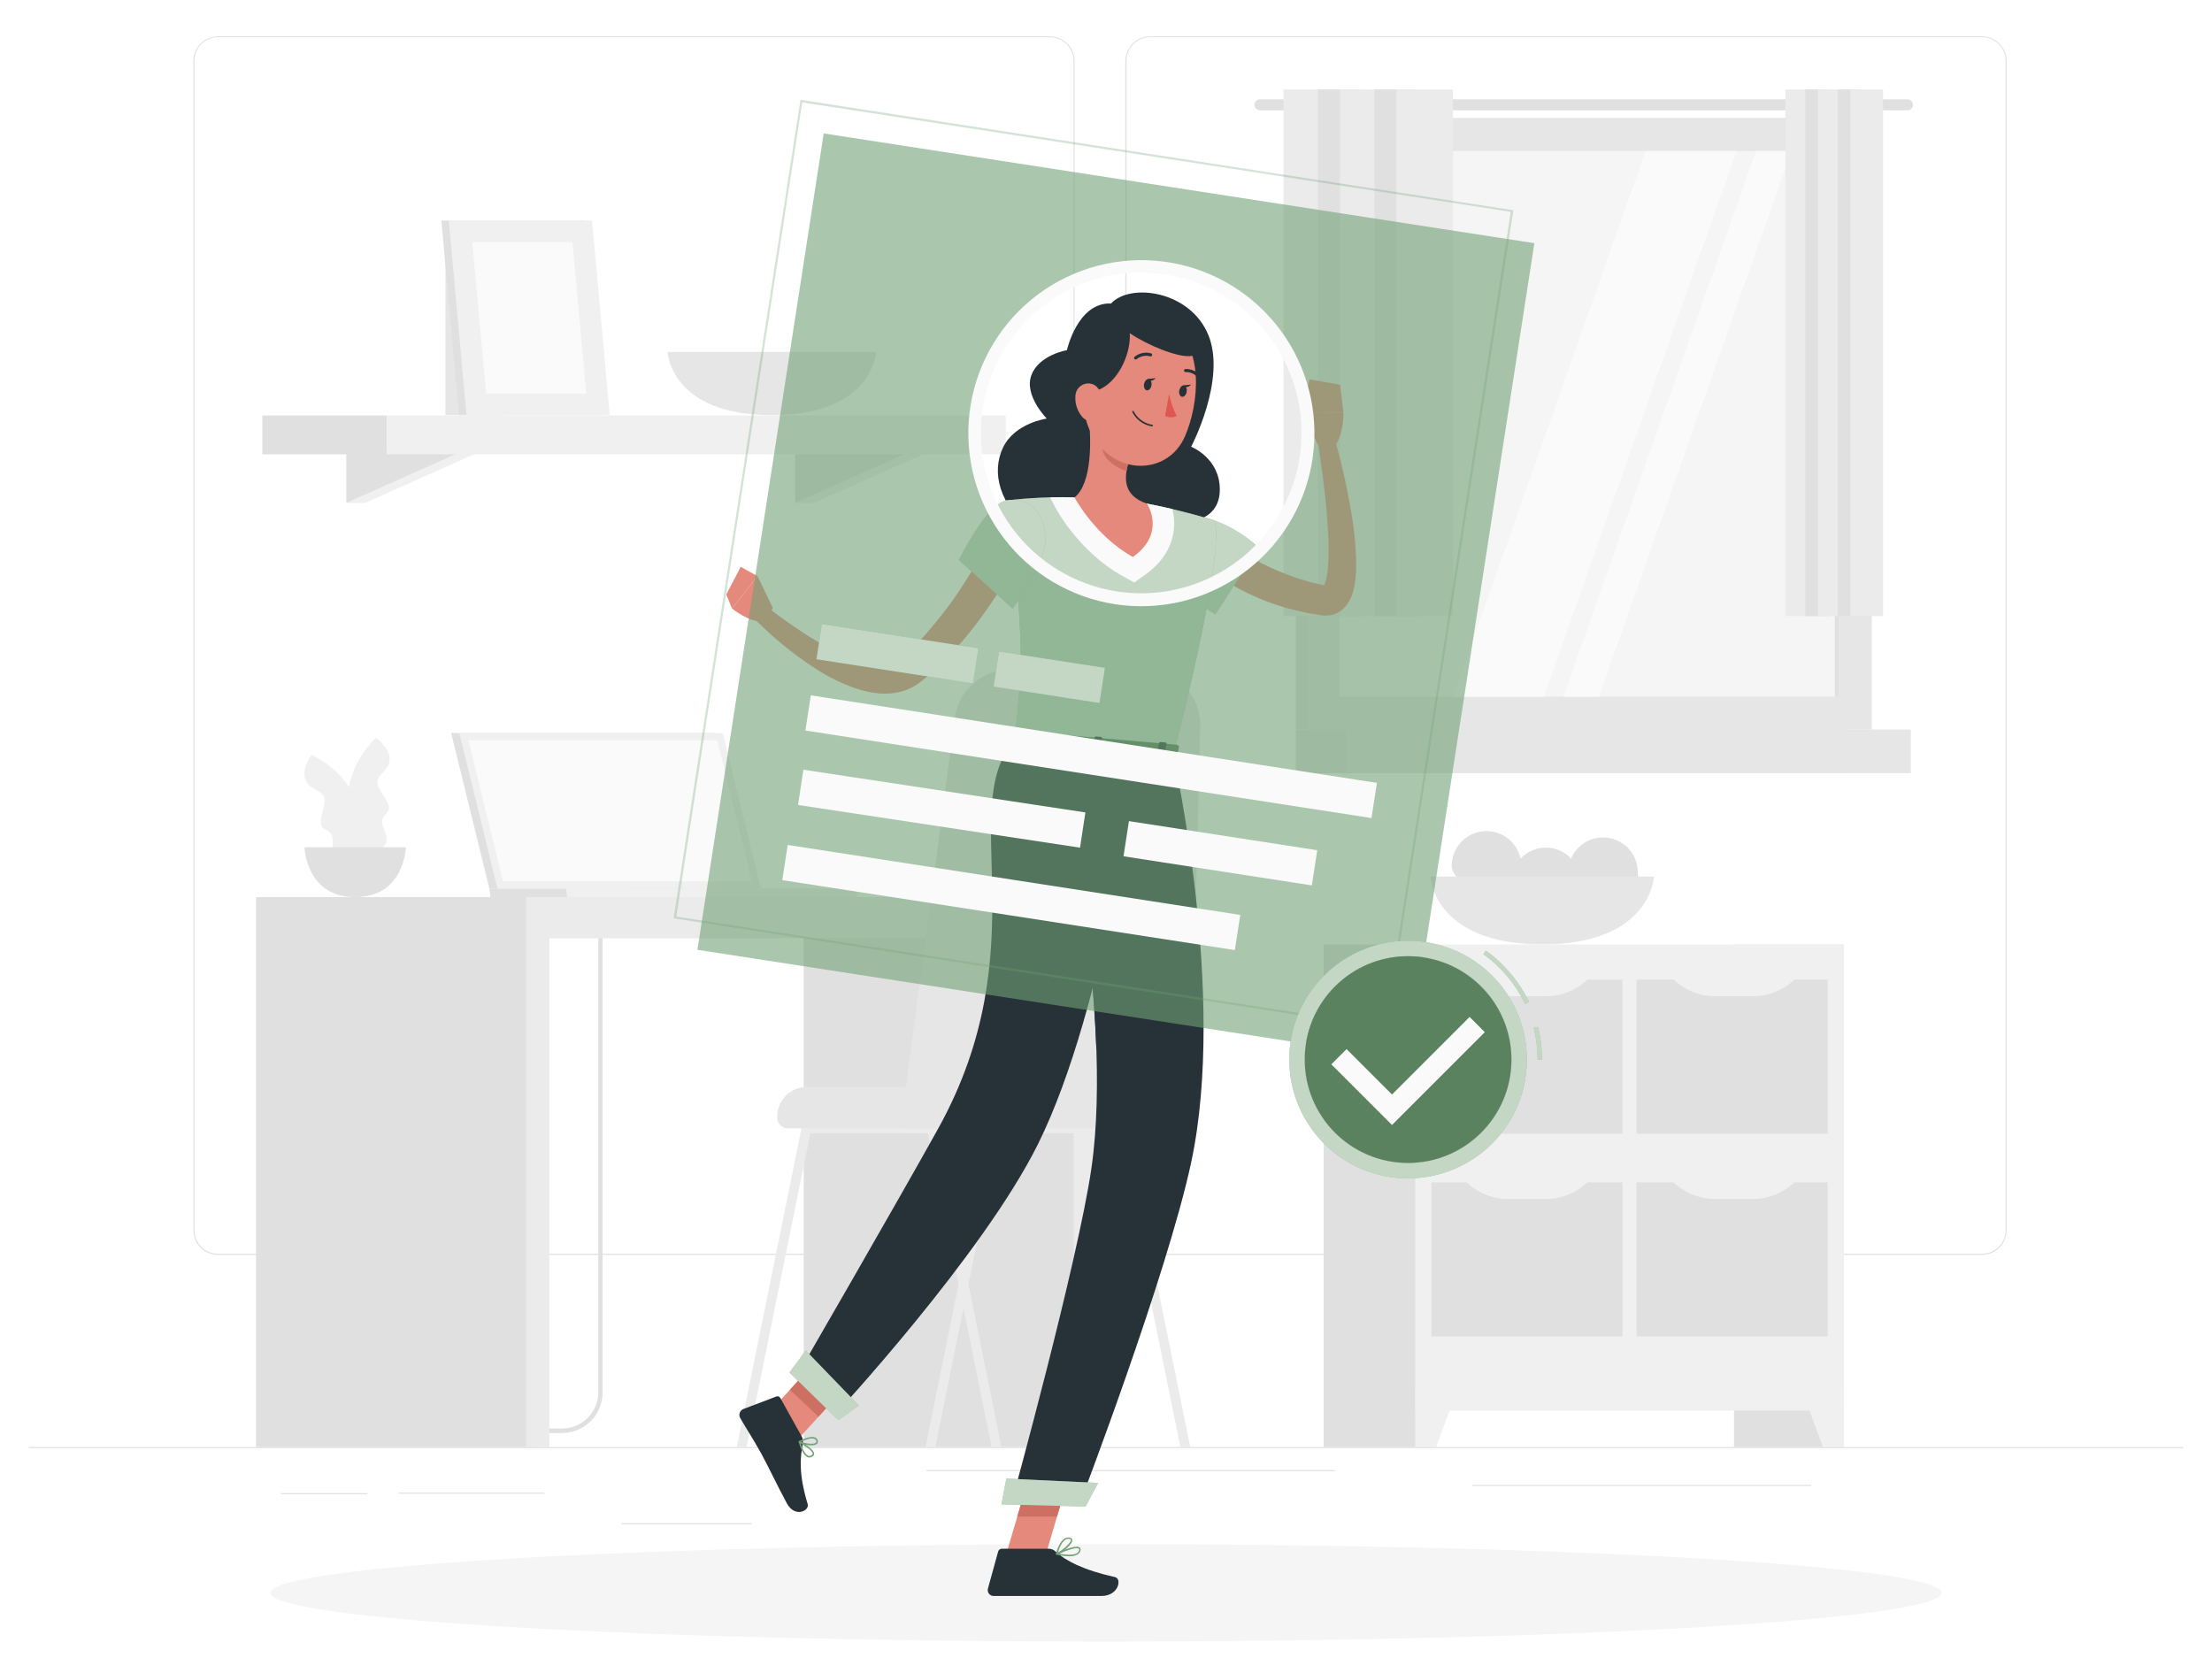 <svg width="308" height="233" viewBox="0 0 308 233" fill="none" xmlns="http://www.w3.org/2000/svg">
<g filter="url(#filter0_d)">
<path d="M304 197.503H4V197.653H304V197.503Z" fill="#E0E0E0"/>
<path d="M75.79 203.857H55.546V204.007H75.79V203.857Z" fill="#E0E0E0"/>
<path d="M51.142 203.929H39.13V204.079H51.142V203.929Z" fill="#E0E0E0"/>
<path d="M185.872 200.713H128.998V200.863H185.872V200.713Z" fill="#E0E0E0"/>
<path d="M104.668 208.11H86.536V208.26H104.668V208.11Z" fill="#E0E0E0"/>
<path d="M252.202 202.777H205V202.927H252.202V202.777Z" fill="#E0E0E0"/>
<path d="M146.2 170.743H30.346C29.438 170.741 28.568 170.38 27.927 169.737C27.286 169.095 26.926 168.224 26.926 167.317V4.459C26.934 3.556 27.297 2.694 27.938 2.058C28.578 1.422 29.443 1.064 30.346 1.063H146.2C147.108 1.063 147.98 1.424 148.622 2.066C149.265 2.709 149.626 3.58 149.626 4.489V167.317C149.626 168.225 149.265 169.097 148.622 169.739C147.98 170.382 147.108 170.743 146.2 170.743ZM30.346 1.183C29.478 1.184 28.646 1.53 28.033 2.144C27.42 2.759 27.076 3.591 27.076 4.459V167.317C27.076 168.185 27.42 169.017 28.033 169.631C28.646 170.245 29.478 170.591 30.346 170.593H146.2C147.068 170.591 147.9 170.245 148.515 169.631C149.129 169.017 149.474 168.185 149.476 167.317V4.459C149.474 3.59 149.129 2.758 148.515 2.144C147.9 1.53 147.068 1.184 146.2 1.183H30.346Z" fill="#E0E0E0"/>
<path d="M275.986 170.743H160.126C159.218 170.741 158.348 170.38 157.705 169.738C157.063 169.095 156.702 168.225 156.7 167.317V4.459C156.71 3.556 157.075 2.693 157.716 2.057C158.357 1.422 159.223 1.064 160.126 1.063H275.986C276.888 1.066 277.751 1.424 278.39 2.06C279.03 2.695 279.392 3.557 279.4 4.459V167.317C279.4 168.223 279.041 169.093 278.401 169.735C277.761 170.377 276.893 170.74 275.986 170.743ZM160.126 1.183C159.258 1.184 158.425 1.53 157.811 2.144C157.197 2.758 156.852 3.59 156.85 4.459V167.317C156.852 168.185 157.197 169.017 157.811 169.631C158.425 170.245 159.258 170.591 160.126 170.593H275.986C276.855 170.591 277.687 170.245 278.301 169.631C278.915 169.017 279.261 168.185 279.262 167.317V4.459C279.261 3.59 278.915 2.758 278.301 2.144C277.687 1.53 276.855 1.184 275.986 1.183H160.126Z" fill="#E0E0E0"/>
<path d="M256.732 127.531H241.444V197.503H256.732V127.531Z" fill="#E0E0E0"/>
<path d="M253.828 197.503H256.732V189.241H250.786L253.828 197.503Z" fill="#F0F0F0"/>
<path d="M199.6 127.531H184.312V197.503H199.6V127.531Z" fill="#E0E0E0"/>
<path d="M256.732 127.531H197.062V192.433H256.732V127.531Z" fill="#F0F0F0"/>
<path d="M227.872 160.651V182.107H254.482V160.651H227.872Z" fill="#E0E0E0"/>
<path d="M199.318 160.651V182.107H225.928V160.651H199.318Z" fill="#E0E0E0"/>
<path d="M215.254 162.967H209.986C208.855 162.967 207.735 162.735 206.696 162.288C205.657 161.84 204.721 161.185 203.944 160.363H221.296C220.519 161.185 219.582 161.84 218.543 162.288C217.504 162.735 216.385 162.967 215.254 162.967Z" fill="#F0F0F0"/>
<path d="M244.078 162.967H238.816C237.684 162.967 236.563 162.736 235.524 162.288C234.484 161.84 233.546 161.185 232.768 160.363H250.126C249.347 161.185 248.409 161.839 247.37 162.287C246.33 162.735 245.21 162.966 244.078 162.967Z" fill="#F0F0F0"/>
<path d="M227.872 132.415V153.871H254.482V132.415H227.872Z" fill="#E0E0E0"/>
<path d="M199.312 132.421V153.877H225.922V132.421H199.312Z" fill="#E0E0E0"/>
<path d="M215.254 134.731H209.986C208.855 134.73 207.736 134.5 206.698 134.053C205.659 133.606 204.722 132.953 203.944 132.133H221.296C220.518 132.953 219.581 133.606 218.542 134.053C217.503 134.5 216.385 134.73 215.254 134.731Z" fill="#F0F0F0"/>
<path d="M244.078 134.731H238.816C237.684 134.73 236.565 134.5 235.525 134.053C234.485 133.607 233.547 132.953 232.768 132.133H250.126C249.346 132.953 248.408 133.606 247.368 134.052C246.329 134.499 245.209 134.73 244.078 134.731Z" fill="#F0F0F0"/>
<path d="M199.966 197.503H197.062V189.241H203.014L199.966 197.503Z" fill="#F0F0F0"/>
<path d="M211.822 116.569C211.822 119.245 213.682 121.105 211.006 121.105C208.33 121.105 202.138 119.245 202.138 116.569C202.138 115.285 202.648 114.053 203.556 113.145C204.464 112.237 205.696 111.727 206.98 111.727C208.264 111.727 209.496 112.237 210.404 113.145C211.312 114.053 211.822 115.285 211.822 116.569Z" fill="#E0E0E0"/>
<path d="M220.108 118.879C220.108 121.549 221.968 123.415 219.292 123.415C216.616 123.415 210.4 121.549 210.4 118.879C210.4 117.595 210.91 116.363 211.818 115.455C212.726 114.547 213.958 114.037 215.242 114.037C216.526 114.037 217.758 114.547 218.666 115.455C219.574 116.363 220.084 117.595 220.084 118.879H220.108Z" fill="#E0E0E0"/>
<path d="M228.046 117.463C228.046 120.133 229.906 121.999 227.23 121.999C224.554 121.999 218.362 120.133 218.362 117.463C218.362 116.179 218.872 114.947 219.78 114.039C220.688 113.131 221.92 112.621 223.204 112.621C224.488 112.621 225.72 113.131 226.628 114.039C227.536 114.947 228.046 116.179 228.046 117.463Z" fill="#E0E0E0"/>
<path d="M199.174 118.063C199.174 118.063 199.57 127.507 214.744 127.507C229.918 127.507 230.308 118.063 230.308 118.063H199.174Z" fill="#E6E6E6"/>
<path d="M257.368 12.457H180.43V97.597H257.368V12.457Z" fill="#E0E0E0"/>
<path d="M265.6 9.829H175.45C175.35 9.828 175.25 9.847 175.157 9.885C175.064 9.923 174.979 9.979 174.907 10.05C174.836 10.12 174.779 10.205 174.741 10.298C174.702 10.39 174.682 10.49 174.682 10.591C174.682 10.794 174.763 10.99 174.907 11.134C175.051 11.278 175.246 11.359 175.45 11.359H265.6C265.701 11.359 265.8 11.339 265.893 11.3C265.986 11.261 266.07 11.205 266.141 11.133C266.212 11.062 266.268 10.977 266.306 10.884C266.344 10.791 266.363 10.691 266.362 10.591C266.362 10.389 266.282 10.195 266.139 10.052C265.996 9.909 265.802 9.829 265.6 9.829Z" fill="#E0E0E0"/>
<path d="M260.632 12.457H181.954V97.597H260.632V12.457Z" fill="#E6E6E6"/>
<path d="M257.368 97.597H180.43V103.663H257.368V97.597Z" fill="#E0E0E0"/>
<path d="M266.068 97.597H187.39V103.663H266.068V97.597Z" fill="#E6E6E6"/>
<path d="M256.06 93.019V17.023L186.526 17.023V93.019H256.06Z" fill="#F5F5F5"/>
<path d="M202.312 93.025L229.138 17.029H241.798L214.972 93.025H202.312Z" fill="#FAFAFA"/>
<path d="M217.69 93.025L244.516 17.029H249.454L222.628 93.025H217.69Z" fill="#FAFAFA"/>
<path d="M256.06 93.025V17.029H255.478V93.025H256.06Z" fill="#E0E0E0"/>
<path d="M186.58 8.461H178.714V81.793H186.58V8.461Z" fill="#EBEBEB"/>
<path d="M189.64 8.461H183.514V81.793H189.64V8.461Z" fill="#E0E0E0"/>
<path d="M194.446 8.461H186.58V81.793H194.446V8.461Z" fill="#EBEBEB"/>
<path d="M197.506 8.461H191.38V81.793H197.506V8.461Z" fill="#E0E0E0"/>
<path d="M202.312 8.461H194.446V81.793H202.312V8.461Z" fill="#EBEBEB"/>
<path d="M253.132 8.461H248.602V81.793H253.132V8.461Z" fill="#EBEBEB"/>
<path d="M254.902 8.461H251.368V81.793H254.902V8.461Z" fill="#E0E0E0"/>
<path d="M257.662 8.461H253.132V81.793H257.662V8.461Z" fill="#EBEBEB"/>
<path d="M259.432 8.461H255.898V81.793H259.432V8.461Z" fill="#E0E0E0"/>
<path d="M262.198 8.461H257.668V81.793H262.198V8.461Z" fill="#EBEBEB"/>
<path d="M70.222 31.447H62.026V53.809H70.222V31.447Z" fill="#E6E6E6"/>
<path d="M50.824 58.927L48.22 66.031H50.824L66.76 58.927H50.824Z" fill="#F0F0F0"/>
<path d="M48.22 58.927V66.031L64.162 58.927H48.22Z" fill="#E0E0E0"/>
<path d="M113.32 58.927L110.722 66.031H113.32L129.262 58.927H113.32Z" fill="#F0F0F0"/>
<path d="M110.722 58.927V66.031L126.658 58.927H110.722Z" fill="#E0E0E0"/>
<path d="M36.526 59.263H53.86V53.856H36.526V59.263Z" fill="#E0E0E0"/>
<path d="M140.032 53.857H53.854V59.263H140.032V53.857Z" fill="#F0F0F0"/>
<path d="M83.872 53.809H63.922L61.456 26.707H81.406L83.872 53.809Z" fill="#E0E0E0"/>
<path d="M84.904 53.809H64.96L62.488 26.707H82.438L84.904 53.809Z" fill="#F0F0F0"/>
<path d="M67.684 50.809L65.764 29.706H79.714L81.634 50.809H67.684Z" fill="#FAFAFA"/>
<path d="M92.956 45.007C92.956 45.007 93.322 53.809 107.464 53.809C121.606 53.809 121.972 45.007 121.972 45.007H92.956Z" fill="#E6E6E6"/>
<path d="M78.256 195.559H56.398C55.903 195.569 55.418 195.419 55.014 195.133C54.611 194.846 54.31 194.438 54.156 193.967C54.002 193.497 54.003 192.99 54.16 192.52C54.316 192.05 54.619 191.643 55.024 191.359L55.378 191.839C55.09 192.054 54.877 192.355 54.769 192.698C54.661 193.041 54.664 193.409 54.776 193.751C54.889 194.092 55.106 194.39 55.397 194.601C55.688 194.812 56.038 194.927 56.398 194.929H78.256C79.595 194.927 80.879 194.394 81.827 193.447C82.774 192.5 83.306 191.216 83.308 189.877V125.191C83.31 123.733 83.889 122.335 84.919 121.304C85.949 120.273 87.346 119.692 88.804 119.689H95.344V120.289H88.804C87.505 120.292 86.261 120.81 85.343 121.728C84.426 122.647 83.91 123.892 83.908 125.191V189.907C83.905 191.405 83.308 192.841 82.249 193.9C81.19 194.959 79.754 195.556 78.256 195.559Z" fill="#E0E0E0"/>
<path d="M151.27 120.925H111.904V197.503H151.27V120.925Z" fill="#E0E0E0"/>
<path d="M152.752 120.925H149.506V197.503H152.752V120.925Z" fill="#EBEBEB"/>
<path d="M75.478 126.667L153.754 126.667V120.925L75.478 120.925V126.667Z" fill="#EBEBEB"/>
<path d="M75.01 120.925H35.644V197.503H75.01V120.925Z" fill="#E0E0E0"/>
<path d="M76.486 120.925H73.24V197.503H76.486V120.925Z" fill="#EBEBEB"/>
<path d="M62.818 98.064H99.502L104.818 119.724H68.134L62.818 98.064Z" fill="#E0E0E0"/>
<path d="M68.134 119.725L68.284 120.925H104.968L104.824 119.725H68.134Z" fill="#E0E0E0"/>
<path d="M63.952 98.064H100.636L105.952 119.724H69.268L63.952 98.064Z" fill="#F0F0F0"/>
<path d="M70.042 118.735L65.212 99.055H99.856L104.686 118.735H70.042Z" fill="#FAFAFA"/>
<path d="M78.826 119.725L78.97 120.925H119.368L119.218 119.725H78.826Z" fill="#F0F0F0"/>
<path d="M50.242 115.465C50.242 115.465 44.842 106.159 52.336 98.749C52.336 98.749 54.286 100.027 54.256 101.749C54.226 103.471 52.168 103.897 52.606 105.349C53.044 106.801 55.006 108.181 53.722 109.363C52.438 110.545 53.926 111.595 53.842 113.047C53.758 114.499 50.242 115.465 50.242 115.465Z" fill="#F0F0F0"/>
<path d="M50.65 116.317C50.65 116.317 52.84 105.781 43.396 101.113C43.396 101.113 41.944 102.943 42.514 104.557C43.084 106.171 45.178 105.931 45.208 107.431C45.238 108.931 43.828 110.869 45.418 111.589C47.008 112.309 45.922 113.773 46.462 115.117C47.002 116.461 50.65 116.317 50.65 116.317Z" fill="#F0F0F0"/>
<path d="M42.4 113.983C42.4 113.983 42.58 120.925 49.462 120.925C56.344 120.925 56.506 113.983 56.506 113.983H42.4Z" fill="#E0E0E0"/>
<path d="M139.444 197.502H138.076L134.158 178.206L133.474 174.828L129.202 153.828H112.828L103.954 197.502H102.586L111.628 152.994C111.657 152.843 111.739 152.707 111.858 152.609C111.978 152.512 112.128 152.459 112.282 152.46H129.748C129.902 152.459 130.052 152.512 130.172 152.609C130.291 152.707 130.373 152.843 130.402 152.994L134.152 171.462L134.842 174.84L139.444 197.502Z" fill="#EBEBEB"/>
<path d="M165.73 197.502H164.356L155.482 153.804H139.114L134.842 174.84L134.158 178.206L130.24 197.502H128.872L133.474 174.828L134.152 171.462L137.908 152.994C137.937 152.843 138.019 152.707 138.138 152.609C138.258 152.512 138.408 152.459 138.562 152.46H156.028C156.182 152.46 156.333 152.513 156.453 152.61C156.573 152.707 156.656 152.843 156.688 152.994L165.73 197.502Z" fill="#EBEBEB"/>
<path d="M125.374 153.133H155.458C158.218 153.13 160.867 152.047 162.838 150.114C164.808 148.182 165.943 145.554 166 142.795L167.122 97.075C167.138 96.055 166.951 95.043 166.572 94.097C166.194 93.151 165.631 92.289 164.916 91.562C164.201 90.835 163.349 90.258 162.41 89.863C161.47 89.468 160.461 89.264 159.442 89.263H140.584C138.696 89.264 136.875 89.959 135.466 91.216C134.058 92.472 133.161 94.203 132.946 96.079L125.374 153.133Z" fill="#E6E6E6"/>
<path d="M141.778 153.133H109.72C109.322 153.133 108.94 152.975 108.659 152.693C108.378 152.412 108.22 152.031 108.22 151.633V151.489C108.22 150.396 108.654 149.347 109.427 148.574C110.2 147.801 111.249 147.367 112.342 147.367H141.778V153.133Z" fill="#E6E6E6"/>
<path d="M154 224.599C218.249 224.599 270.334 221.558 270.334 217.807C270.334 214.056 218.249 211.015 154 211.015C89.751 211.015 37.666 214.056 37.666 217.807C37.666 221.558 89.751 224.599 154 224.599Z" fill="#F5F5F5"/>
<path d="M169.864 70.555L170.254 70.885C170.398 71.011 170.56 71.131 170.716 71.251C171.028 71.497 171.316 71.743 171.676 71.977C172.324 72.451 173.014 72.883 173.704 73.315C175.096 74.173 176.554 74.917 178.066 75.541C179.571 76.182 181.121 76.712 182.704 77.125C183.1 77.233 183.508 77.305 183.904 77.395L184.504 77.527C184.63 77.527 184.504 77.527 184.504 77.557C184.422 77.576 184.345 77.611 184.276 77.659C184.222 77.713 184.222 77.713 184.246 77.701C184.365 77.525 184.457 77.333 184.522 77.131C184.735 76.439 184.866 75.724 184.912 75.001C184.984 74.215 185.008 73.387 185.002 72.553C185.002 70.879 184.87 69.169 184.738 67.453C184.606 65.737 184.396 64.015 184.174 62.287C183.952 60.559 183.706 58.831 183.448 57.127L185.704 56.611C186.698 60.035 187.499 63.513 188.104 67.027C188.418 68.814 188.636 70.617 188.758 72.427C188.828 73.361 188.85 74.298 188.824 75.235C188.815 76.269 188.685 77.298 188.434 78.301C188.264 78.942 187.989 79.551 187.618 80.101C187.359 80.476 187.036 80.803 186.664 81.067C186.237 81.372 185.747 81.577 185.23 81.667C184.785 81.742 184.331 81.742 183.886 81.667L183.196 81.553C182.734 81.475 182.266 81.415 181.81 81.313C179.97 80.948 178.164 80.43 176.41 79.765C174.656 79.092 172.961 78.277 171.34 77.329C170.53 76.843 169.738 76.333 168.97 75.775C168.586 75.499 168.208 75.175 167.83 74.911C167.644 74.755 167.458 74.605 167.272 74.437C167.086 74.269 166.912 74.131 166.672 73.903L169.864 70.555Z" fill="#E4897B"/>
<path d="M163.342 67.825C169.942 66.931 175.246 72.253 175.246 72.253L169.21 81.565C169.21 81.565 162.742 77.425 161.602 74.605C160.426 71.671 159.964 68.263 163.342 67.825Z" fill="#72A276"/>
<path opacity="0.6" d="M163.342 67.825C169.942 66.931 175.246 72.253 175.246 72.253L169.21 81.565C169.21 81.565 162.742 77.425 161.602 74.605C160.426 71.671 159.964 68.263 163.342 67.825Z" fill="#FAFAFA"/>
<path d="M183.502 57.937L181.312 53.545L187.054 53.497C187.054 53.497 187.168 56.563 185.716 58.297L183.502 57.937Z" fill="#E4897B"/>
<path d="M182.332 48.823L186.604 49.585L187.054 53.497L181.312 53.545L182.332 48.823Z" fill="#E4897B"/>
<path d="M140.002 212.784L145.378 213.3L149.098 200.676L143.722 200.154L140.002 212.784Z" fill="#E4897B"/>
<path d="M105.82 194.112L109.804 197.856L118.408 188.4L114.424 184.656L105.82 194.112Z" fill="#E4897B"/>
<path d="M111.646 196.063L108.646 190.663C108.595 190.57 108.512 190.499 108.413 190.463C108.314 190.426 108.205 190.427 108.106 190.465L103.492 192.217C103.378 192.266 103.275 192.338 103.191 192.429C103.106 192.521 103.042 192.629 103.001 192.746C102.961 192.864 102.946 192.989 102.957 193.112C102.969 193.236 103.005 193.356 103.066 193.465C104.14 195.325 104.758 196.171 106.066 198.541C106.876 200.005 108.466 203.341 109.576 205.369C110.686 207.397 112.744 206.383 112.462 205.447C111.178 201.247 111.424 198.889 111.784 197.047C111.856 196.713 111.807 196.364 111.646 196.063Z" fill="#263238"/>
<path d="M146.008 211.663H139.492C139.375 211.664 139.262 211.704 139.17 211.775C139.078 211.847 139.012 211.946 138.982 212.059L137.56 217.213C137.526 217.335 137.522 217.463 137.546 217.587C137.571 217.712 137.624 217.828 137.701 217.928C137.779 218.028 137.878 218.109 137.992 218.164C138.106 218.219 138.231 218.247 138.358 218.245C140.656 218.245 141.742 218.245 144.61 218.245H153.364C155.764 218.245 156.244 215.845 155.26 215.617C150.844 214.645 148.294 213.295 146.932 212.017C146.679 211.787 146.349 211.661 146.008 211.663Z" fill="#263238"/>
<path d="M149.098 200.677L147.178 207.187H141.646L143.716 200.161L149.098 200.677Z" fill="#CE6F64"/>
<path d="M114.418 184.663L118.408 188.401L113.968 193.273L109.984 189.535L114.418 184.663Z" fill="#CE6F64"/>
<path d="M169.846 64.099C169.804 59.736 165.856 58.212 165.856 58.212C165.856 58.212 170.794 48.864 168.256 42.66C165.718 36.456 157.354 35.364 154.702 38.263C150.04 38.065 148.558 44.761 148.558 44.761C148.558 44.761 144.658 45.414 143.608 48.252C142.558 51.09 145.756 54.288 145.756 54.288C145.756 54.288 141.304 54.889 139.666 58.315C138.028 61.74 139.036 66.288 143.956 70.213C151.108 75.912 164.254 68.76 164.254 68.76C164.254 68.76 169.894 69.115 169.846 64.099Z" fill="#263238"/>
<path d="M169 68.437C169 68.437 171.4 69.487 163.384 101.149L141.184 99.223C142.336 90.223 142.834 84.631 140.116 65.695C143.283 65.32 146.474 65.178 149.662 65.269C153.042 65.32 156.415 65.611 159.754 66.139C162.872 66.75 165.958 67.517 169 68.437Z" fill="#72A276"/>
<path opacity="0.6" d="M169 68.437C169 68.437 171.4 69.487 163.384 101.149L141.184 99.223C142.336 90.223 142.834 84.631 140.116 65.695C143.283 65.32 146.474 65.178 149.662 65.269C153.042 65.32 156.415 65.611 159.754 66.139C162.872 66.75 165.958 67.517 169 68.437Z" fill="#FAFAFA"/>
<path d="M163.246 66.889C162.094 66.613 160.846 66.349 159.706 66.139C156.367 65.609 152.995 65.316 149.614 65.263C148.456 65.221 147.298 65.221 146.212 65.263L146.956 66.679C147.088 66.931 150.256 72.841 156.274 76.195L157.93 77.119L159.472 76.021C163.36 73.243 163.936 69.631 163.246 66.889Z" fill="#FAFAFA"/>
<path d="M151.6 53.989C151.954 57.295 152.074 63.301 149.62 65.269C149.62 65.269 152.428 70.603 157.744 73.561C162.448 70.213 159.712 66.139 159.712 66.139C156.166 64.939 156.49 62.287 157.312 59.815L151.6 53.989Z" fill="#E4897B"/>
<path d="M153.934 56.364L157.33 59.815C157.123 60.388 156.967 60.978 156.862 61.578C155.5 61.261 153.52 59.839 153.496 58.374C153.523 57.684 153.672 57.004 153.934 56.364Z" fill="#CE6F64"/>
<path d="M151.456 46.489C150.802 51.889 150.412 54.175 152.614 57.421C155.926 62.293 162.718 61.909 164.968 56.821C166.996 52.225 167.722 44.149 162.868 41.059C161.804 40.374 160.582 39.972 159.319 39.891C158.056 39.811 156.793 40.054 155.65 40.597C154.508 41.141 153.522 41.968 152.788 42.999C152.054 44.03 151.596 45.231 151.456 46.489Z" fill="#E4897B"/>
<path d="M155.644 39.834C159.814 40.914 155.692 53.598 149.044 49.92C149.044 49.92 149.344 44.562 151.192 42.288C152.31 40.933 153.902 40.056 155.644 39.834Z" fill="#263238"/>
<path d="M155.2 40.537C157 43.465 170.35 49.015 165.862 42.715C161.374 36.415 155.2 40.537 155.2 40.537Z" fill="#263238"/>
<path d="M149.74 51.163C149.665 52.215 150.008 53.254 150.694 54.055C151.618 55.105 152.836 54.469 153.22 53.197C153.562 52.057 153.496 50.137 152.266 49.549C151.995 49.429 151.698 49.378 151.402 49.401C151.106 49.424 150.821 49.519 150.571 49.679C150.321 49.839 150.114 50.058 149.969 50.317C149.824 50.575 149.746 50.866 149.74 51.163Z" fill="#E4897B"/>
<path d="M163.36 101.149C163.36 101.149 170.878 134.413 165.862 157.861C162.502 173.569 150.376 205.297 150.376 205.297L140.896 205.057C140.896 205.057 150.07 171.757 151.972 158.665C155.218 136.261 147.088 99.739 147.088 99.739L163.36 101.149Z" fill="#263238"/>
<path d="M154.69 107.863L149.95 115.339C151.379 124.204 152.284 133.146 152.662 142.117C159.328 130.183 156.172 114.181 154.69 107.863Z" fill="#263238"/>
<path d="M151.156 205.789L139.444 205.489L140.122 201.895L152.908 202.501L151.156 205.789Z" fill="#72A276"/>
<path opacity="0.6" d="M151.156 205.789L139.444 205.489L140.122 201.895L152.908 202.501L151.156 205.789Z" fill="#FAFAFA"/>
<path d="M158.5 100.789C158.5 100.789 154.09 136.069 144.526 155.329C136.804 170.863 116.2 193.063 116.2 193.063L110.932 187.633C110.932 187.633 124.852 163.567 130.594 153.229C144.67 127.891 133.162 108.559 141.142 99.229L158.5 100.789Z" fill="#263238"/>
<path d="M116.728 193.759L109.924 187.129L112.186 184.057L119.596 191.719L116.728 193.759Z" fill="#72A276"/>
<path opacity="0.6" d="M116.728 193.759L109.924 187.129L112.186 184.057L119.596 191.719L116.728 193.759Z" fill="#FAFAFA"/>
<path d="M140.914 97.891L139.744 99.793C139.648 99.943 139.822 100.117 140.074 100.135L163.384 102.151C163.588 102.151 163.762 102.085 163.786 101.959L164.158 99.991C164.158 99.853 164.02 99.721 163.798 99.703L141.292 97.753C141.222 97.741 141.151 97.748 141.085 97.772C141.018 97.796 140.96 97.837 140.914 97.891Z" fill="#72A276"/>
<path opacity="0.3" d="M140.914 97.891L139.744 99.793C139.648 99.943 139.822 100.117 140.074 100.135L163.384 102.151C163.588 102.151 163.762 102.085 163.786 101.959L164.158 99.991C164.158 99.853 164.02 99.721 163.798 99.703L141.292 97.753C141.222 97.741 141.151 97.748 141.085 97.772C141.018 97.796 140.96 97.837 140.914 97.891Z" fill="black"/>
<path d="M143.722 100.663L143.122 100.609C143.002 100.609 142.918 100.531 142.93 100.453L143.44 97.897C143.44 97.819 143.566 97.765 143.686 97.777L144.286 97.831C144.406 97.831 144.49 97.909 144.478 97.987L143.974 100.543C143.95 100.627 143.842 100.663 143.722 100.663Z" fill="#263238"/>
<path d="M161.674 102.222L161.074 102.168C160.954 102.168 160.87 102.09 160.882 102.012L161.392 99.45C161.392 99.378 161.518 99.324 161.638 99.336L162.238 99.39C162.358 99.39 162.442 99.468 162.43 99.54L161.926 102.102C161.902 102.18 161.8 102.228 161.674 102.222Z" fill="#263238"/>
<path d="M152.698 101.442L152.098 101.394C151.978 101.394 151.894 101.31 151.906 101.238L152.416 98.677C152.416 98.605 152.542 98.55 152.662 98.562L153.262 98.611C153.382 98.611 153.466 98.695 153.454 98.766L152.95 101.328C152.926 101.4 152.8 101.454 152.698 101.442Z" fill="#263238"/>
<path d="M159.298 49.471C159.22 49.903 159.388 50.299 159.67 50.353C159.952 50.407 160.27 50.095 160.33 49.657C160.39 49.219 160.246 48.823 159.958 48.775C159.67 48.727 159.4 49.063 159.298 49.471Z" fill="#263238"/>
<path d="M164.2 50.371C164.122 50.803 164.29 51.199 164.572 51.253C164.854 51.307 165.172 50.995 165.232 50.557C165.292 50.119 165.148 49.723 164.86 49.675C164.572 49.627 164.308 49.933 164.2 50.371Z" fill="#263238"/>
<path d="M164.758 49.663L165.856 49.555C165.856 49.555 165.172 50.263 164.758 49.663Z" fill="#263238"/>
<path d="M162.784 50.862C162.994 51.927 163.347 52.959 163.834 53.928C163.582 54.046 163.308 54.107 163.03 54.107C162.752 54.107 162.478 54.046 162.226 53.928L162.784 50.862Z" fill="#DE5753"/>
<path d="M160.402 55.368C159.816 55.278 159.261 55.048 158.783 54.698C158.305 54.348 157.918 53.889 157.654 53.358C157.644 53.332 157.645 53.303 157.656 53.277C157.667 53.252 157.688 53.231 157.714 53.22C157.726 53.215 157.74 53.211 157.754 53.211C157.768 53.21 157.782 53.213 157.795 53.218C157.807 53.223 157.819 53.23 157.829 53.24C157.839 53.25 157.847 53.262 157.852 53.274C158.105 53.769 158.471 54.197 158.92 54.523C159.369 54.849 159.889 55.065 160.438 55.152C160.467 55.152 160.494 55.164 160.514 55.184C160.535 55.204 160.546 55.232 160.546 55.26C160.546 55.289 160.535 55.316 160.514 55.337C160.494 55.357 160.467 55.368 160.438 55.368H160.402Z" fill="#263238"/>
<path d="M158.128 46.063C158.082 46.064 158.037 46.05 158 46.024C157.962 45.997 157.934 45.96 157.919 45.916C157.905 45.873 157.904 45.826 157.918 45.782C157.932 45.738 157.959 45.7 157.996 45.673C158.312 45.418 158.685 45.243 159.083 45.163C159.481 45.083 159.892 45.099 160.282 45.211C160.309 45.22 160.334 45.235 160.355 45.254C160.376 45.273 160.393 45.296 160.405 45.321C160.418 45.347 160.425 45.375 160.426 45.403C160.428 45.432 160.424 45.46 160.414 45.487C160.405 45.514 160.39 45.538 160.371 45.559C160.352 45.581 160.329 45.598 160.303 45.61C160.278 45.622 160.25 45.63 160.222 45.631C160.193 45.633 160.165 45.628 160.138 45.619C159.816 45.53 159.478 45.52 159.151 45.589C158.824 45.658 158.519 45.804 158.26 46.015C158.222 46.044 158.176 46.06 158.128 46.063Z" fill="#263238"/>
<path d="M167.008 48.715C166.976 48.715 166.945 48.708 166.916 48.694C166.887 48.681 166.861 48.661 166.84 48.637C166.635 48.373 166.371 48.16 166.069 48.017C165.766 47.875 165.434 47.805 165.1 47.815C165.043 47.82 164.986 47.803 164.941 47.767C164.897 47.731 164.868 47.68 164.86 47.623C164.857 47.595 164.859 47.566 164.867 47.539C164.875 47.512 164.888 47.487 164.906 47.465C164.924 47.443 164.946 47.425 164.971 47.412C164.996 47.399 165.024 47.391 165.052 47.389C165.458 47.368 165.863 47.445 166.233 47.615C166.603 47.784 166.926 48.04 167.176 48.361C167.215 48.402 167.237 48.457 167.237 48.514C167.237 48.571 167.215 48.626 167.176 48.667C167.128 48.703 167.068 48.721 167.008 48.715Z" fill="#263238"/>
<path d="M141.754 73.663C140.851 75.453 139.85 77.192 138.754 78.871C137.674 80.526 136.534 82.147 135.304 83.707C134.061 85.272 132.729 86.765 131.314 88.177C130.582 88.867 129.868 89.569 129.082 90.216L128.482 90.709L128.338 90.829L128.146 90.979C128.019 91.082 127.887 91.178 127.75 91.266C127.204 91.64 126.611 91.939 125.986 92.155C124.809 92.538 123.565 92.675 122.332 92.557C121.228 92.446 120.14 92.207 119.092 91.843C117.15 91.165 115.298 90.252 113.578 89.125C110.268 86.978 107.22 84.453 104.494 81.6L106.09 79.927C107.524 81.079 109.036 82.225 110.584 83.263C112.1 84.325 113.679 85.294 115.312 86.166C116.867 87.021 118.508 87.707 120.208 88.213C121.828 88.662 123.454 88.741 124.576 88.273C125.21 87.997 125.777 87.588 126.238 87.073C126.904 86.473 127.522 85.807 128.152 85.159C129.382 83.821 130.522 82.387 131.644 80.959C132.766 79.531 133.78 77.959 134.764 76.399C135.262 75.619 135.736 74.826 136.204 74.034C136.672 73.243 137.122 72.409 137.512 71.665L141.754 73.663Z" fill="#E4897B"/>
<path d="M107.608 80.641L105.472 76.225L101.92 80.737C101.92 80.737 104.272 82.699 106.558 82.627L107.608 80.641Z" fill="#E4897B"/>
<path d="M103.138 74.935L101.128 78.781L101.92 80.737L105.472 76.225L103.138 74.935Z" fill="#E4897B"/>
<path d="M140.068 65.695C137.344 66.175 133.522 73.993 133.522 73.993L141.004 80.755C141.004 80.755 145.852 74.245 145.564 70.693C145.318 67.663 143.536 65.083 140.068 65.695Z" fill="#72A276"/>
<path opacity="0.6" d="M140.068 65.695C137.344 66.175 133.522 73.993 133.522 73.993L141.004 80.755C141.004 80.755 145.852 74.245 145.564 70.693C145.318 67.663 143.536 65.083 140.068 65.695Z" fill="#FAFAFA"/>
<path d="M112.696 198.961C112.624 198.962 112.553 198.949 112.486 198.925C111.832 198.709 111.406 197.503 111.208 196.801C111.202 196.781 111.202 196.759 111.209 196.739C111.215 196.718 111.228 196.7 111.244 196.687C111.262 196.676 111.283 196.671 111.304 196.671C111.325 196.671 111.346 196.676 111.364 196.687C111.562 196.789 113.302 197.725 113.356 198.409C113.364 198.484 113.351 198.56 113.318 198.628C113.285 198.696 113.234 198.753 113.17 198.793C113.035 198.9 112.868 198.959 112.696 198.961ZM111.496 196.993C111.796 197.959 112.186 198.595 112.558 198.721C112.643 198.746 112.733 198.749 112.819 198.729C112.905 198.709 112.985 198.667 113.05 198.607C113.083 198.588 113.109 198.559 113.126 198.525C113.143 198.491 113.15 198.453 113.146 198.415C113.11 197.995 112.09 197.329 111.49 196.993H111.496Z" fill="#72A276"/>
<path d="M112.966 197.263C112.373 197.261 111.788 197.123 111.256 196.861C111.239 196.853 111.225 196.84 111.216 196.824C111.206 196.808 111.201 196.789 111.202 196.771C111.202 196.751 111.208 196.731 111.218 196.714C111.229 196.697 111.244 196.684 111.262 196.675C111.316 196.675 112.696 195.889 113.44 196.153C113.531 196.183 113.615 196.233 113.685 196.299C113.754 196.366 113.808 196.447 113.842 196.537C113.889 196.623 113.906 196.724 113.888 196.821C113.871 196.918 113.821 197.006 113.746 197.071C113.514 197.218 113.24 197.286 112.966 197.263ZM111.55 196.771C112.15 197.023 113.284 197.179 113.608 196.903C113.662 196.861 113.71 196.783 113.644 196.615C113.62 196.554 113.583 196.499 113.535 196.455C113.487 196.41 113.43 196.377 113.368 196.357C112.858 196.177 111.94 196.579 111.55 196.771Z" fill="#72A276"/>
<path d="M148.9 212.718C148.294 212.704 147.691 212.628 147.1 212.49C147.078 212.485 147.057 212.473 147.042 212.456C147.027 212.439 147.018 212.417 147.016 212.394C147.013 212.372 147.017 212.35 147.028 212.33C147.039 212.311 147.056 212.295 147.076 212.286C147.346 212.16 149.704 211.086 150.304 211.47C150.357 211.507 150.4 211.558 150.428 211.617C150.455 211.676 150.466 211.741 150.46 211.806C150.453 211.924 150.42 212.038 150.364 212.142C150.308 212.246 150.23 212.336 150.136 212.406C149.765 212.632 149.334 212.741 148.9 212.718ZM147.496 212.346C148.198 212.478 149.494 212.646 150.028 212.244C150.099 212.191 150.157 212.124 150.198 212.046C150.24 211.968 150.263 211.882 150.268 211.794C150.271 211.767 150.268 211.739 150.257 211.714C150.247 211.689 150.23 211.667 150.208 211.65C149.872 211.422 148.474 211.914 147.496 212.346Z" fill="#72A276"/>
<path d="M147.148 212.491C147.125 212.5 147.099 212.5 147.076 212.491C147.061 212.477 147.05 212.46 147.043 212.441C147.037 212.423 147.036 212.402 147.04 212.383C147.04 212.287 147.604 209.953 148.882 210.103C149.206 210.139 149.29 210.301 149.308 210.427C149.392 211.027 147.898 212.227 147.19 212.509L147.148 212.491ZM148.768 210.289C147.946 210.289 147.472 211.645 147.31 212.191C148.084 211.783 149.146 210.811 149.11 210.433C149.11 210.403 149.11 210.319 148.876 210.295L148.768 210.289Z" fill="#72A276"/>
<path d="M159.832 48.774L160.93 48.66C160.93 48.66 160.246 49.38 159.832 48.774Z" fill="#263238"/>
<path opacity="0.6" d="M114.694 14.581L97.108 128.263L196.06 143.551L213.646 29.863L114.694 14.581ZM155.35 79.243C150.808 78.54 146.577 76.506 143.191 73.397C139.806 70.289 137.419 66.246 136.331 61.781C135.244 57.316 135.505 52.628 137.082 48.311C138.66 43.994 141.482 40.242 145.192 37.53C148.902 34.817 153.334 33.266 157.925 33.073C162.517 32.879 167.063 34.052 170.989 36.443C174.914 38.834 178.042 42.335 179.976 46.504C181.911 50.673 182.566 55.322 181.858 59.863C180.91 65.946 177.585 71.405 172.615 75.038C167.644 78.672 161.435 80.184 155.35 79.243Z" fill="#72A276"/>
<g style="mix-blend-mode:multiply" opacity="0.3">
<path d="M193.072 139.237H192.922L93.82 123.883V123.733L111.454 9.919H111.598L210.7 25.273V25.423L193.072 139.237ZM94.162 123.637L192.82 138.895L210.358 25.495L111.7 10.261L94.162 123.637Z" fill="#72A276"/>
</g>
<path d="M158.914 80.419C157.675 80.417 156.437 80.321 155.212 80.131C149.057 79.17 143.513 75.863 139.743 70.903C135.973 65.944 134.271 59.717 134.993 53.529C135.715 47.341 138.806 41.673 143.617 37.715C148.428 33.757 154.585 31.816 160.796 32.299C167.007 32.782 172.789 35.652 176.93 40.307C181.071 44.962 183.248 51.039 183.004 57.264C182.761 63.489 180.116 69.378 175.625 73.695C171.133 78.012 165.144 80.422 158.914 80.419ZM155.488 78.355C159.852 79.029 164.317 78.394 168.32 76.531C172.323 74.667 175.683 71.658 177.976 67.885C180.269 64.112 181.392 59.744 181.203 55.333C181.013 50.921 179.52 46.665 176.912 43.103C174.304 39.54 170.698 36.831 166.55 35.317C162.403 33.804 157.899 33.554 153.609 34.6C149.32 35.645 145.437 37.939 142.451 41.192C139.465 44.444 137.51 48.509 136.834 52.873C135.936 58.724 137.395 64.694 140.892 69.471C144.389 74.248 149.639 77.443 155.488 78.355Z" fill="#FAFAFA"/>
<path d="M136.236 86.276L114.439 82.906L113.682 87.804L135.479 91.174L136.236 86.276Z" fill="#72A276"/>
<path opacity="0.6" d="M136.236 86.276L114.439 82.906L113.682 87.804L135.479 91.174L136.236 86.276Z" fill="#FAFAFA"/>
<path d="M153.854 89.001L139.107 86.721L138.35 91.619L153.097 93.899L153.854 89.001Z" fill="#72A276"/>
<path opacity="0.6" d="M153.854 89.001L139.107 86.721L138.35 91.619L153.097 93.899L153.854 89.001Z" fill="#FAFAFA"/>
<path d="M191.722 105.018L112.901 92.83L112.143 97.728L190.965 109.916L191.722 105.018Z" fill="#FAFAFA"/>
<path d="M151.128 109.134L111.865 103.185L111.121 108.092L150.385 114.041L151.128 109.134Z" fill="#FAFAFA"/>
<path d="M183.415 114.397L157.194 110.343L156.437 115.24L182.657 119.295L183.415 114.397Z" fill="#FAFAFA"/>
<path d="M172.696 123.406L109.683 113.662L108.926 118.56L171.939 128.304L172.696 123.406Z" fill="#FAFAFA"/>
<path d="M214.702 143.551H214.102C214.104 142.062 213.921 140.578 213.556 139.135L214.156 138.991C214.527 140.482 214.711 142.014 214.702 143.551ZM212.35 135.799C211.03 133.036 209.034 130.65 206.548 128.863L206.896 128.377C209.464 130.22 211.527 132.68 212.896 135.529L212.35 135.799Z" fill="#72A276"/>
<path opacity="0.6" d="M214.702 143.551H214.102C214.104 142.062 213.921 140.578 213.556 139.135L214.156 138.991C214.527 140.482 214.711 142.014 214.702 143.551ZM212.35 135.799C211.03 133.036 209.034 130.65 206.548 128.863L206.896 128.377C209.464 130.22 211.527 132.68 212.896 135.529L212.35 135.799Z" fill="#FAFAFA"/>
<path d="M196.06 127.009C192.788 127.009 189.59 127.979 186.87 129.796C184.15 131.614 182.029 134.198 180.777 137.22C179.525 140.243 179.198 143.569 179.836 146.778C180.474 149.987 182.05 152.934 184.363 155.248C186.677 157.561 189.624 159.136 192.833 159.775C196.042 160.413 199.368 160.085 202.39 158.833C205.413 157.581 207.997 155.461 209.814 152.741C211.632 150.02 212.602 146.822 212.602 143.551C212.602 139.163 210.859 134.956 207.757 131.854C204.655 128.751 200.447 127.009 196.06 127.009ZM196.06 157.951C193.212 157.951 190.428 157.106 188.06 155.524C185.692 153.941 183.846 151.692 182.756 149.061C181.666 146.43 181.381 143.535 181.937 140.741C182.492 137.948 183.864 135.382 185.878 133.368C187.892 131.354 190.457 129.983 193.251 129.427C196.044 128.872 198.939 129.157 201.571 130.247C204.202 131.337 206.451 133.182 208.033 135.55C209.616 137.918 210.46 140.702 210.46 143.551C210.46 147.37 208.943 151.032 206.242 153.733C203.542 156.433 199.879 157.951 196.06 157.951Z" fill="#72A276"/>
<path opacity="0.6" d="M196.06 127.009C192.788 127.009 189.59 127.979 186.87 129.796C184.15 131.614 182.029 134.198 180.777 137.22C179.525 140.243 179.198 143.569 179.836 146.778C180.474 149.987 182.05 152.934 184.363 155.248C186.677 157.561 189.624 159.136 192.833 159.775C196.042 160.413 199.368 160.085 202.39 158.833C205.413 157.581 207.997 155.461 209.814 152.741C211.632 150.02 212.602 146.822 212.602 143.551C212.602 139.163 210.859 134.956 207.757 131.854C204.655 128.751 200.447 127.009 196.06 127.009ZM196.06 157.951C193.212 157.951 190.428 157.106 188.06 155.524C185.692 153.941 183.846 151.692 182.756 149.061C181.666 146.43 181.381 143.535 181.937 140.741C182.492 137.948 183.864 135.382 185.878 133.368C187.892 131.354 190.457 129.983 193.251 129.427C196.044 128.872 198.939 129.157 201.571 130.247C204.202 131.337 206.451 133.182 208.033 135.55C209.616 137.918 210.46 140.702 210.46 143.551C210.46 147.37 208.943 151.032 206.242 153.733C203.542 156.433 199.879 157.951 196.06 157.951Z" fill="#FAFAFA"/>
<path d="M196.06 157.945C204.009 157.945 210.454 151.5 210.454 143.551C210.454 135.601 204.009 129.157 196.06 129.157C188.11 129.157 181.666 135.601 181.666 143.551C181.666 151.5 188.11 157.945 196.06 157.945Z" fill="#72A276"/>
<path opacity="0.2" d="M196.06 157.945C204.009 157.945 210.454 151.5 210.454 143.551C210.454 135.601 204.009 129.157 196.06 129.157C188.11 129.157 181.666 135.601 181.666 143.551C181.666 151.5 188.11 157.945 196.06 157.945Z" fill="black"/>
<path d="M193.822 152.659L185.374 144.211L187.498 142.093L193.822 148.417L204.628 137.611L206.746 139.735L193.822 152.659Z" fill="#FAFAFA"/>
</g>
<defs>
<filter id="filter0_d" x="0" y="1.063" width="308" height="231.536" filterUnits="userSpaceOnUse" color-interpolation-filters="sRGB">
<feFlood flood-opacity="0" result="BackgroundImageFix"/>
<feColorMatrix in="SourceAlpha" type="matrix" values="0 0 0 0 0 0 0 0 0 0 0 0 0 0 0 0 0 0 127 0"/>
<feOffset dy="4"/>
<feGaussianBlur stdDeviation="2"/>
<feColorMatrix type="matrix" values="0 0 0 0 0 0 0 0 0 0 0 0 0 0 0 0 0 0 0.16 0"/>
<feBlend mode="normal" in2="BackgroundImageFix" result="effect1_dropShadow"/>
<feBlend mode="normal" in="SourceGraphic" in2="effect1_dropShadow" result="shape"/>
</filter>
</defs>
</svg>
